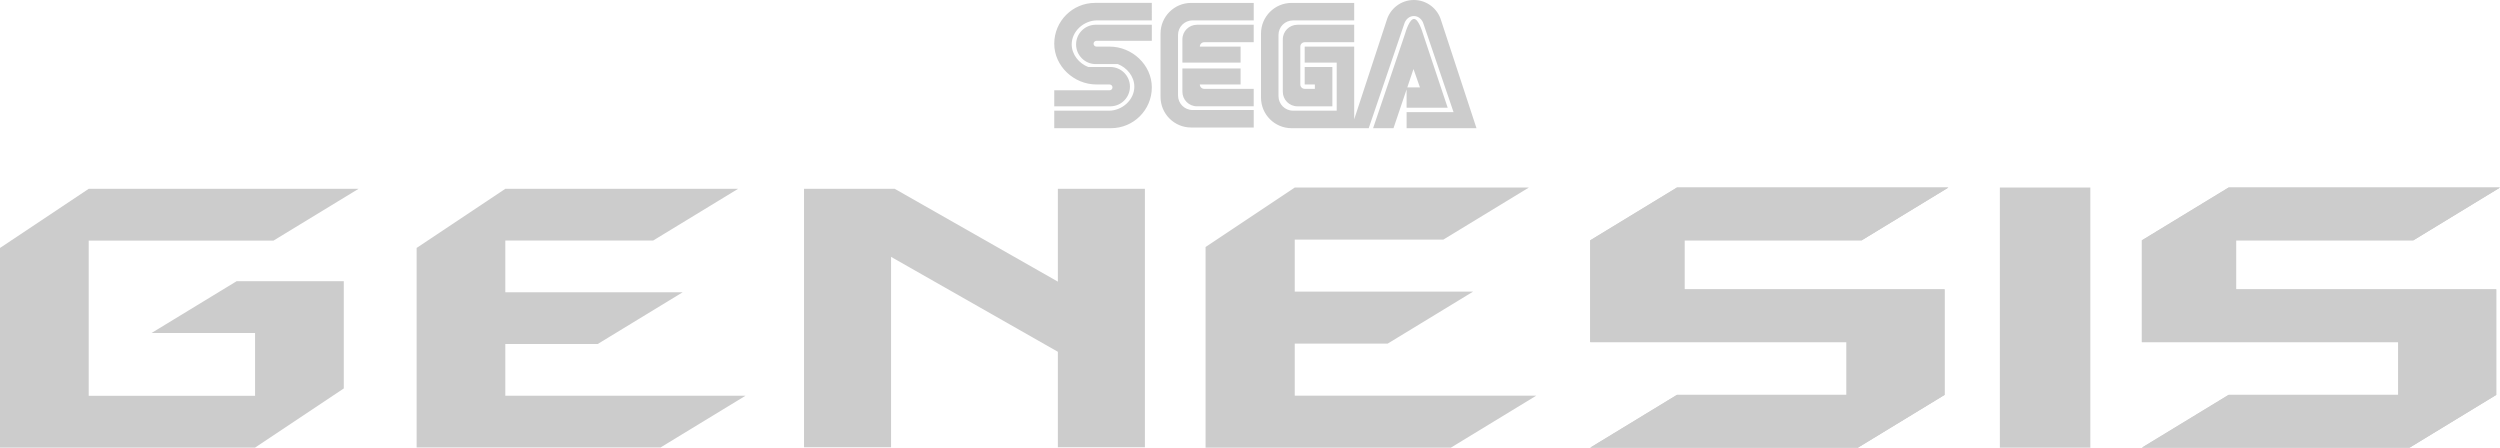 <?xml version="1.0" encoding="UTF-8" standalone="no"?>
<svg
   version="1.1"
   id="svg14"
   width="600"
   height="107.442"
   xmlns="http://www.w3.org/2000/svg"
   xmlns:svg="http://www.w3.org/2000/svg">
  <defs
     id="defs18" />
  <g
     id="g12"
     style="fill:#cccccc;fill-opacity:1;stroke:none">
    <path
       id="path16"
       d="m 332.787,4.932 -8.481,25.83 h 4.188 L 336.99,5.82 c 0.309,-1.14 1.239,-1.974 2.334,-1.974 1.107,0 2.037,0.834 2.346,1.974 l 7.182,21.099 h -11.268 v 3.843 h 16.77 L 345.873,4.932 C 345.06,2.082 342.435,0 339.324,0 336.222,0 333.6,2.082 332.787,4.932 Z m 4.965,16.041 1.485,-4.407 1.548,4.407 z M 337.14,8.325 329.544,30.762 h 4.896 l 3.141,-9.3 v 4.398 h 9.864 L 341.589,8.325 c -0.3,-0.975 -1.185,-3.783 -2.229,-3.783 -1.047,0 -1.935,2.805 -2.22,3.783 z M 310.329,4.896 h 14.676 V 0.699 h -15.027 c -4.053,0 -7.338,3.294 -7.338,7.347 v 15.381 c 0,4.053 3.285,7.338 7.338,7.338 h 15.027 V 11.181 h -11.88 v 3.846 h 7.683 v 11.535 h -10.479 c -1.935,0 -3.492,-1.563 -3.492,-3.492 V 8.385 c 0,-1.923 1.557,-3.489 3.492,-3.489 z m 2.796,11.181 v 4.2 h 2.442 v 1.047 h -2.442 c -0.579,0 -1.05,-0.471 -1.05,-1.047 v -9.093 c 0,-0.579 0.471,-1.05 1.05,-1.05 h 11.88 V 5.943 h -13.626 c -1.935,0 -3.504,1.566 -3.504,3.495 v 12.585 c 0,1.926 1.569,3.492 3.504,3.492 h 8.388 V 16.077 Z M 286.218,4.896 h 14.676 V 0.699 h -15.03 c -4.053,0 -7.335,3.294 -7.335,7.347 v 15.21 c 0,4.05 3.282,7.344 7.335,7.344 h 15.03 v -4.197 h -14.676 c -1.929,0 -3.495,-1.563 -3.495,-3.492 V 8.388 c 0,-1.926 1.566,-3.492 3.495,-3.492 z m 11.526,10.131 v -3.843 h -9.783 c 0,-0.579 0.471,-1.05 1.05,-1.05 h 11.88 V 5.943 h -13.626 c -1.926,0 -3.489,1.566 -3.489,3.495 v 5.589 z m 0,1.404 v 3.843 h -9.783 c 0,0.579 0.471,1.05 1.05,1.05 h 11.88 v 4.188 h -13.626 c -1.926,0 -3.489,-1.563 -3.489,-3.495 v -5.589 z m -35.91,5.238 h -8.814 v 3.846 h 13.452 0.174 c 2.523,-0.093 4.542,-2.172 4.542,-4.716 0,-2.604 -2.109,-4.722 -4.716,-4.722 h -5.301 c -2.142,-0.816 -3.963,-2.943 -3.963,-5.421 0,-3.186 2.934,-5.766 6.117,-5.766 h 13.11 V 0.696 H 262.8 c -5.4,0 -9.78,4.389 -9.78,9.789 0,5.409 4.731,9.789 10.131,9.789 v -0.045 l 0.027,0.045 h 3.123 c 0.378,0 0.696,0.309 0.696,0.699 0,0.387 -0.318,0.696 -0.696,0.696 z m 5.781,-11.88 h 8.823 V 5.943 h -13.455 -0.18 c -2.526,0.09 -4.542,2.172 -4.542,4.716 0,2.613 2.115,4.725 4.725,4.725 h 5.301 c 2.145,0.822 3.954,2.94 3.954,5.418 0,3.186 -2.931,5.766 -6.117,5.766 h -13.101 v 4.197 h 13.626 c 5.403,0 9.789,-4.38 9.789,-9.789 0,-5.4 -4.731,-9.789 -10.134,-9.789 v 0.054 l -0.033,-0.054 h -3.114 c -0.39,0 -0.699,-0.306 -0.699,-0.696 0,-0.378 0.309,-0.696 0.699,-0.696 z"
       style="fill:#cccccc;fill-opacity:1;stroke:none" />
    <polygon
       id="polygon37"
       points="213.855,107.346 192.966,107.346 192.966,45.312 214.725,45.312 253.887,67.593 253.887,45.312 274.776,45.312 274.776,107.346 253.887,107.346 253.887,84.429 213.855,61.647 "
       style="fill:#cccccc;fill-opacity:1;stroke:none" />
    <rect
       id="rect58"
       x="479.967"
       y="45.012"
       width="21.714"
       height="62.43"
       style="fill:#cccccc;fill-opacity:1;stroke:none" />
    <polygon
       id="polygon79"
       points="310.74,82.47 310.74,94.956 368.709,94.956 348.195,107.442 289.335,107.442 289.335,59.283 310.74,45.012 366.924,45.012 346.413,57.498 310.74,57.498 310.74,69.984 353.547,69.984 333.033,82.47 "
       style="fill:#cccccc;fill-opacity:1;stroke:none" />
    <polygon
       id="polygon100"
       points="121.275,82.563 121.275,94.977 178.92,94.977 158.52,107.394 99.99,107.394 99.99,59.505 121.275,45.312 177.147,45.312 156.747,57.732 121.275,57.732 121.275,70.143 163.842,70.143 143.445,82.563 "
       style="fill:#cccccc;fill-opacity:1;stroke:none" />
    <polygon
       id="polygon121"
       points="21.291,94.995 61.215,94.995 61.215,79.914 36.375,79.914 56.778,67.494 82.509,67.494 82.509,93.222 61.215,107.418 0,107.418 0,59.508 21.291,45.312 86.055,45.312 65.649,57.738 21.291,57.738 "
       style="fill:#cccccc;fill-opacity:1;stroke:none" />
    <polygon
       points="443.172,82.11 381.648,82.11 381.648,57.681 402.459,45.012 467.604,45.012 446.793,57.681 404.268,57.681 404.268,69.441 466.698,69.441 466.698,94.776 445.887,107.442 381.648,107.442 402.459,94.776 443.172,94.776 "
       id="polygon170"
       style="fill:#cccccc;fill-opacity:1;stroke:none" />
    <polygon
       id="polygon142"
       points="467.604,45.012 446.793,57.681 404.268,57.681 404.268,69.441 466.698,69.441 466.698,94.776 445.887,107.442 381.648,107.442 402.459,94.776 443.172,94.776 443.172,82.11 381.648,82.11 381.648,57.681 402.459,45.012 "
       style="fill:#cccccc;fill-opacity:1;stroke:none" />
    <polygon
       points="575.574,82.11 514.047,82.11 514.047,57.681 534.858,45.012 600,45.012 579.192,57.681 536.667,57.681 536.667,69.441 599.097,69.441 599.097,94.776 578.286,107.442 514.047,107.442 534.858,94.776 575.574,94.776 "
       id="polygon202"
       style="fill:#cccccc;fill-opacity:1;stroke:none" />
    <polygon
       id="polygon163"
       points="600,45.012 579.192,57.681 536.667,57.681 536.667,69.441 599.097,69.441 599.097,94.776 578.286,107.442 514.047,107.442 534.858,94.776 575.574,94.776 575.574,82.11 514.047,82.11 514.047,57.681 534.858,45.012 "
       style="fill:#cccccc;fill-opacity:1;stroke:none" />
  </g>
</svg>
